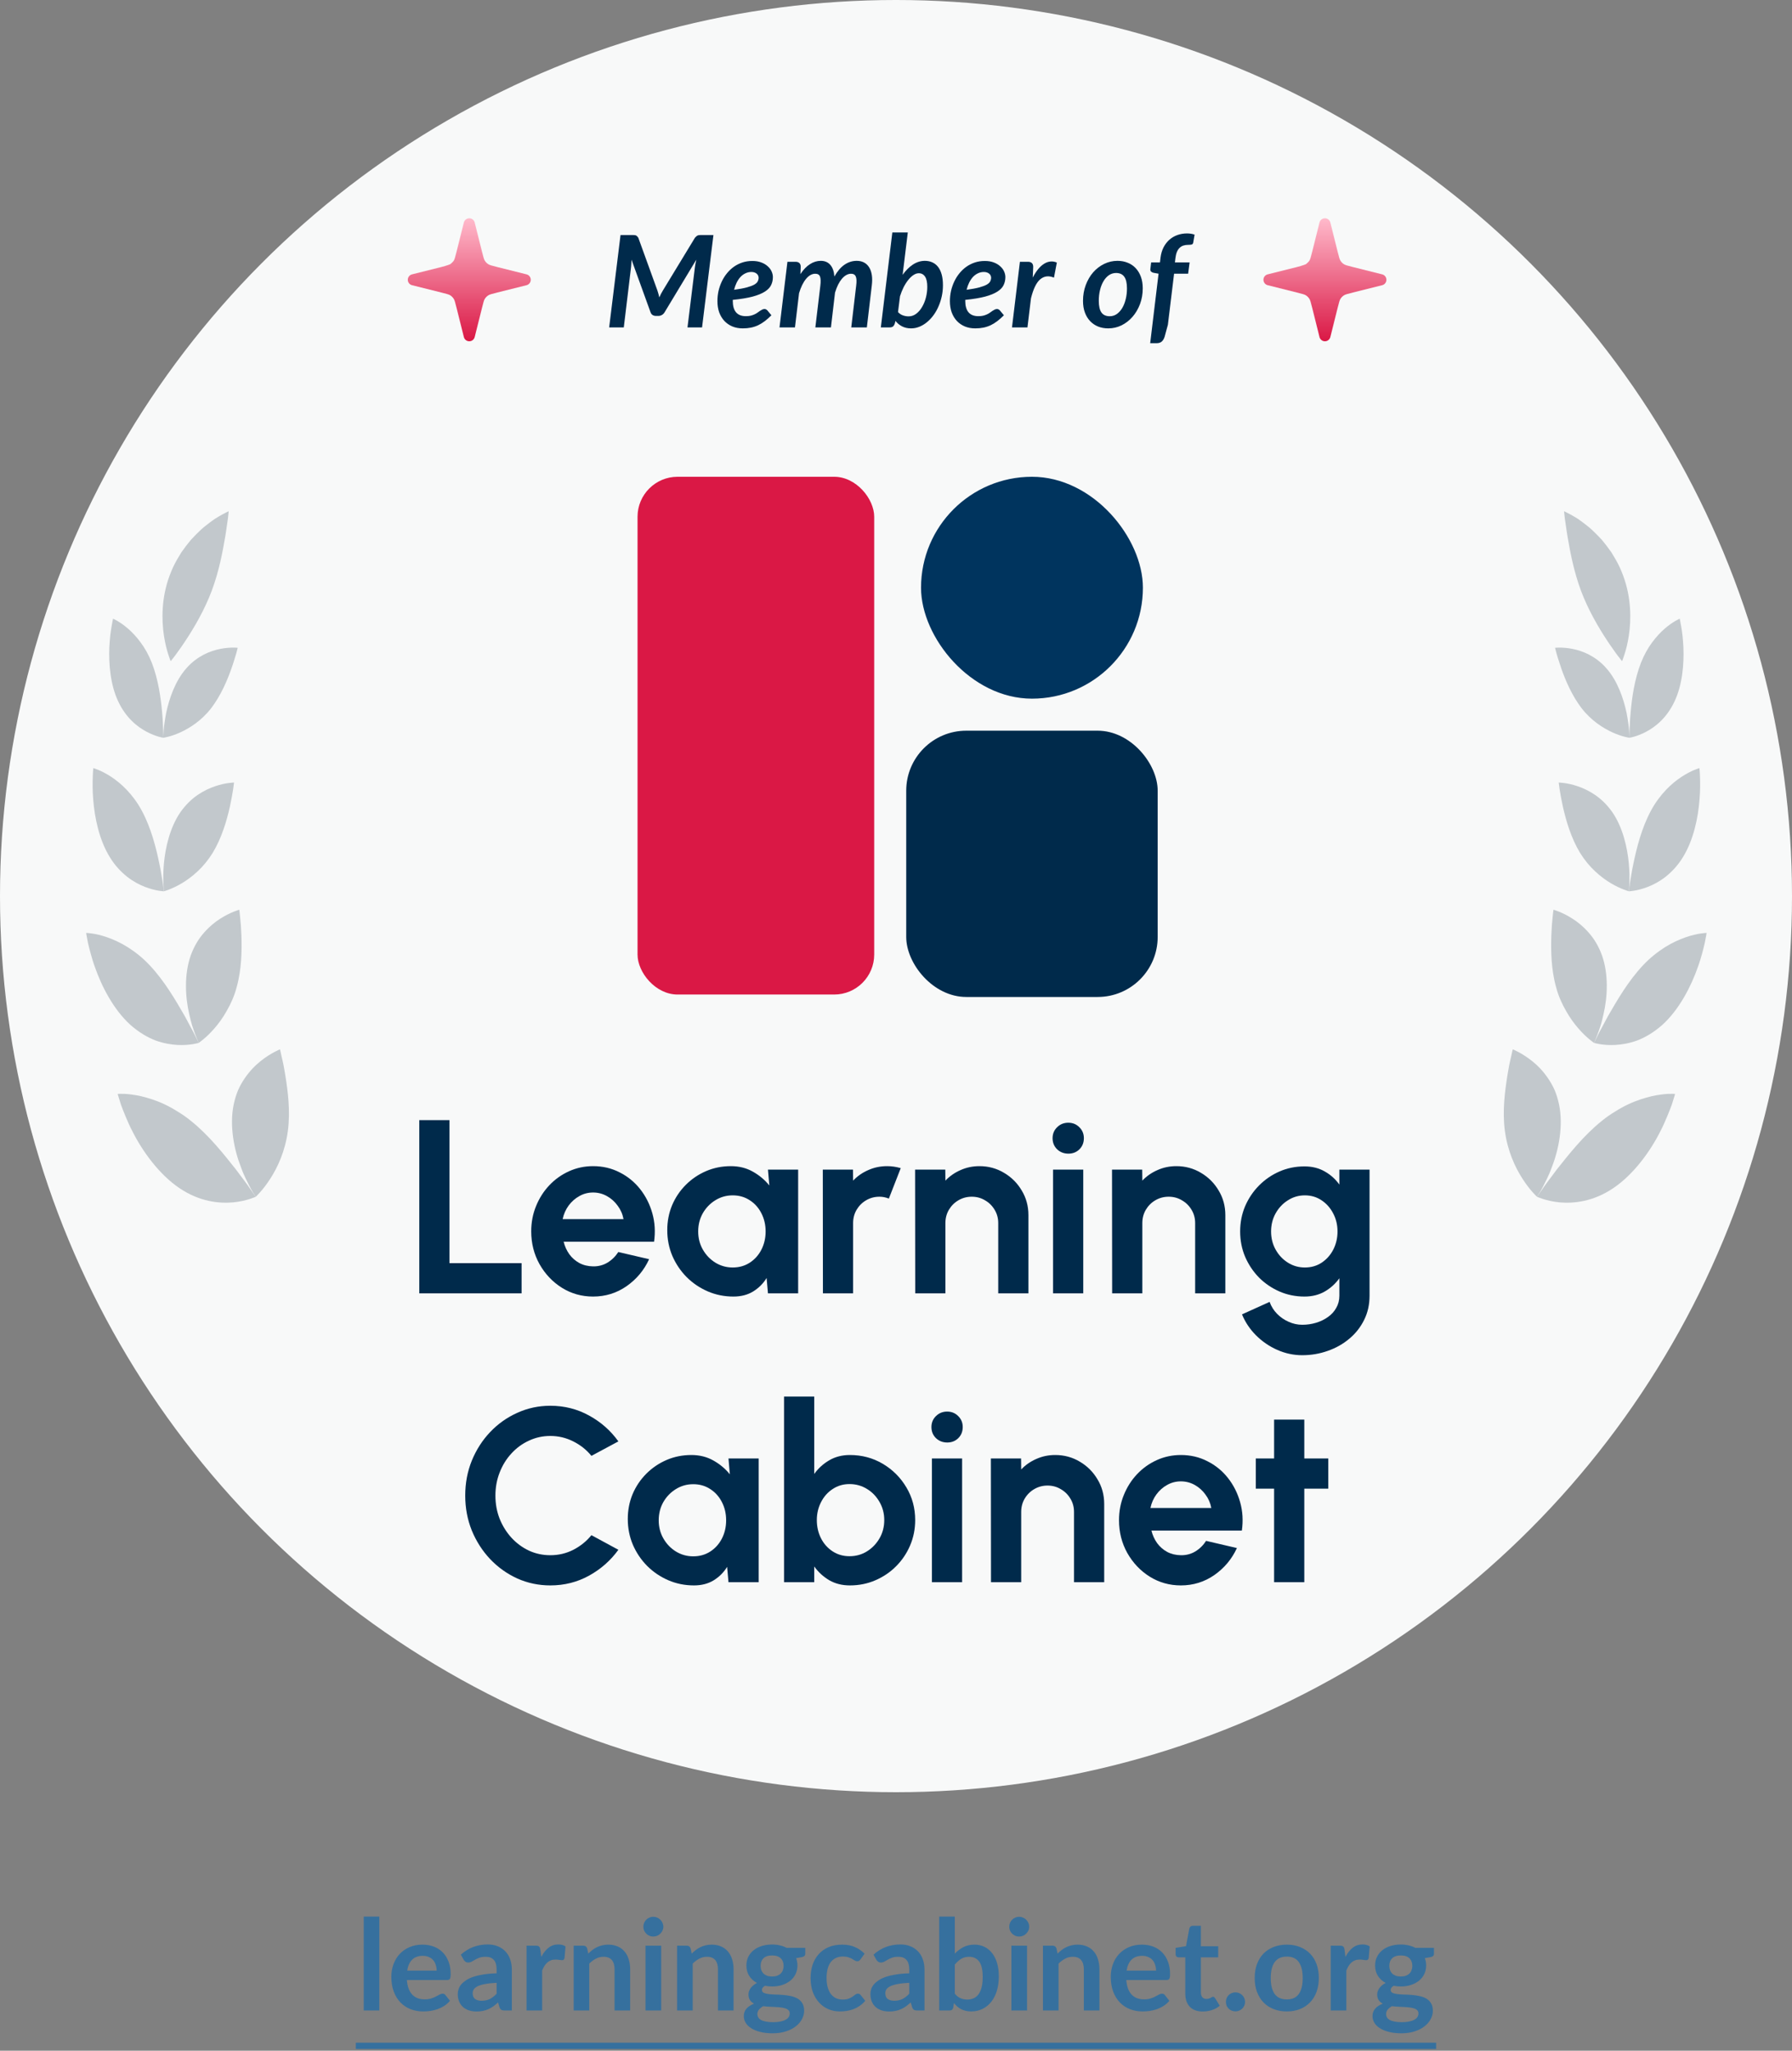 <svg width="312" height="357" viewBox="0 0 312 357" fill="none" xmlns="http://www.w3.org/2000/svg">
<rect x="0" y="0" width="312" height="357" fill="#808080" stroke="none"/>
<circle cx="156" cy="156" r="156" fill="#F8F9F9"/>
<path d="M66.044 333.654V350H63.327V333.654H66.044ZM76.022 343.059C76.022 342.707 75.971 342.377 75.868 342.069C75.773 341.754 75.626 341.479 75.428 341.244C75.23 341.009 74.977 340.826 74.669 340.694C74.368 340.555 74.016 340.485 73.613 340.485C72.829 340.485 72.209 340.709 71.754 341.156C71.307 341.603 71.021 342.238 70.896 343.059H76.022ZM70.841 344.698C70.885 345.277 70.988 345.78 71.149 346.205C71.311 346.623 71.523 346.971 71.787 347.25C72.051 347.521 72.363 347.727 72.722 347.866C73.089 347.998 73.492 348.064 73.932 348.064C74.372 348.064 74.75 348.013 75.065 347.91C75.388 347.807 75.666 347.694 75.901 347.569C76.143 347.444 76.352 347.331 76.528 347.228C76.712 347.125 76.888 347.074 77.056 347.074C77.284 347.074 77.452 347.158 77.562 347.327L78.343 348.317C78.043 348.669 77.705 348.966 77.331 349.208C76.957 349.443 76.565 349.633 76.154 349.78C75.751 349.919 75.337 350.018 74.911 350.077C74.493 350.136 74.086 350.165 73.69 350.165C72.906 350.165 72.176 350.037 71.501 349.78C70.826 349.516 70.24 349.131 69.741 348.625C69.243 348.112 68.85 347.481 68.564 346.733C68.278 345.978 68.135 345.105 68.135 344.115C68.135 343.345 68.26 342.623 68.509 341.948C68.758 341.266 69.114 340.676 69.576 340.177C70.046 339.671 70.614 339.271 71.281 338.978C71.956 338.685 72.715 338.538 73.558 338.538C74.269 338.538 74.926 338.652 75.527 338.879C76.129 339.106 76.645 339.44 77.078 339.88C77.511 340.313 77.848 340.848 78.09 341.486C78.34 342.117 78.464 342.839 78.464 343.653C78.464 344.064 78.42 344.342 78.332 344.489C78.244 344.628 78.076 344.698 77.826 344.698H70.841ZM86.465 345.182C85.68 345.219 85.02 345.288 84.485 345.391C83.95 345.486 83.521 345.611 83.198 345.765C82.876 345.919 82.644 346.099 82.505 346.304C82.366 346.509 82.296 346.733 82.296 346.975C82.296 347.452 82.436 347.793 82.714 347.998C83 348.203 83.371 348.306 83.825 348.306C84.382 348.306 84.863 348.207 85.266 348.009C85.677 347.804 86.076 347.496 86.465 347.085V345.182ZM80.239 340.287C81.537 339.099 83.099 338.505 84.925 338.505C85.585 338.505 86.175 338.615 86.696 338.835C87.217 339.048 87.657 339.348 88.016 339.737C88.376 340.118 88.647 340.577 88.83 341.112C89.021 341.647 89.116 342.234 89.116 342.872V350H87.884C87.627 350 87.43 349.963 87.29 349.89C87.151 349.809 87.041 349.652 86.96 349.417L86.718 348.603C86.432 348.86 86.153 349.087 85.882 349.285C85.611 349.476 85.329 349.637 85.035 349.769C84.742 349.901 84.427 350 84.089 350.066C83.759 350.139 83.392 350.176 82.989 350.176C82.513 350.176 82.073 350.114 81.669 349.989C81.266 349.857 80.918 349.663 80.624 349.406C80.331 349.149 80.103 348.83 79.942 348.449C79.781 348.068 79.7 347.624 79.7 347.118C79.7 346.832 79.748 346.55 79.843 346.271C79.939 345.985 80.093 345.714 80.305 345.457C80.525 345.2 80.808 344.958 81.152 344.731C81.497 344.504 81.918 344.306 82.417 344.137C82.923 343.968 83.51 343.833 84.177 343.73C84.844 343.62 85.607 343.554 86.465 343.532V342.872C86.465 342.117 86.304 341.559 85.981 341.2C85.659 340.833 85.193 340.65 84.584 340.65C84.144 340.65 83.778 340.701 83.484 340.804C83.198 340.907 82.945 341.024 82.725 341.156C82.505 341.281 82.303 341.394 82.12 341.497C81.944 341.6 81.746 341.651 81.526 341.651C81.335 341.651 81.174 341.603 81.042 341.508C80.91 341.405 80.804 341.288 80.723 341.156L80.239 340.287ZM94.238 340.672C94.59 339.997 95.008 339.469 95.492 339.088C95.976 338.699 96.548 338.505 97.208 338.505C97.729 338.505 98.147 338.619 98.462 338.846L98.286 340.881C98.249 341.013 98.194 341.108 98.121 341.167C98.055 341.218 97.963 341.244 97.846 341.244C97.736 341.244 97.571 341.226 97.351 341.189C97.138 341.152 96.929 341.134 96.724 341.134C96.423 341.134 96.156 341.178 95.921 341.266C95.686 341.354 95.474 341.482 95.283 341.651C95.1 341.812 94.935 342.01 94.788 342.245C94.649 342.48 94.517 342.747 94.392 343.048V350H91.675V338.714H93.27C93.549 338.714 93.743 338.765 93.853 338.868C93.963 338.963 94.036 339.139 94.073 339.396L94.238 340.672ZM102.423 340.1C102.65 339.873 102.889 339.664 103.138 339.473C103.395 339.275 103.662 339.11 103.941 338.978C104.227 338.839 104.531 338.732 104.854 338.659C105.177 338.578 105.529 338.538 105.91 338.538C106.526 338.538 107.072 338.644 107.549 338.857C108.026 339.062 108.422 339.356 108.737 339.737C109.06 340.111 109.302 340.562 109.463 341.09C109.632 341.611 109.716 342.186 109.716 342.817V350H106.999V342.817C106.999 342.128 106.841 341.596 106.526 341.222C106.211 340.841 105.73 340.65 105.085 340.65C104.616 340.65 104.176 340.756 103.765 340.969C103.354 341.182 102.966 341.471 102.599 341.838V350H99.882V338.714H101.543C101.895 338.714 102.126 338.879 102.236 339.209L102.423 340.1ZM115.116 338.714V350H112.388V338.714H115.116ZM115.49 335.425C115.49 335.66 115.442 335.88 115.347 336.085C115.252 336.29 115.123 336.47 114.962 336.624C114.808 336.778 114.625 336.903 114.412 336.998C114.199 337.086 113.972 337.13 113.73 337.13C113.495 337.13 113.272 337.086 113.059 336.998C112.854 336.903 112.674 336.778 112.52 336.624C112.366 336.47 112.241 336.29 112.146 336.085C112.058 335.88 112.014 335.66 112.014 335.425C112.014 335.183 112.058 334.956 112.146 334.743C112.241 334.53 112.366 334.347 112.52 334.193C112.674 334.039 112.854 333.918 113.059 333.83C113.272 333.735 113.495 333.687 113.73 333.687C113.972 333.687 114.199 333.735 114.412 333.83C114.625 333.918 114.808 334.039 114.962 334.193C115.123 334.347 115.252 334.53 115.347 334.743C115.442 334.956 115.49 335.183 115.49 335.425ZM120.427 340.1C120.654 339.873 120.893 339.664 121.142 339.473C121.399 339.275 121.666 339.11 121.945 338.978C122.231 338.839 122.535 338.732 122.858 338.659C123.181 338.578 123.533 338.538 123.914 338.538C124.53 338.538 125.076 338.644 125.553 338.857C126.03 339.062 126.426 339.356 126.741 339.737C127.064 340.111 127.306 340.562 127.467 341.09C127.636 341.611 127.72 342.186 127.72 342.817V350H125.003V342.817C125.003 342.128 124.845 341.596 124.53 341.222C124.215 340.841 123.734 340.65 123.089 340.65C122.62 340.65 122.18 340.756 121.769 340.969C121.358 341.182 120.97 341.471 120.603 341.838V350H117.886V338.714H119.547C119.899 338.714 120.13 338.879 120.24 339.209L120.427 340.1ZM134.429 344.082C134.766 344.082 135.06 344.038 135.309 343.95C135.558 343.855 135.764 343.726 135.925 343.565C136.094 343.404 136.218 343.209 136.299 342.982C136.387 342.755 136.431 342.505 136.431 342.234C136.431 341.677 136.262 341.237 135.925 340.914C135.595 340.584 135.096 340.419 134.429 340.419C133.762 340.419 133.259 340.584 132.922 340.914C132.592 341.237 132.427 341.677 132.427 342.234C132.427 342.498 132.467 342.744 132.548 342.971C132.636 343.198 132.761 343.396 132.922 343.565C133.091 343.726 133.3 343.855 133.549 343.95C133.806 344.038 134.099 344.082 134.429 344.082ZM137.498 350.506C137.498 350.286 137.432 350.106 137.3 349.967C137.168 349.828 136.988 349.721 136.761 349.648C136.534 349.567 136.266 349.509 135.958 349.472C135.657 349.435 135.335 349.41 134.99 349.395C134.653 349.373 134.301 349.355 133.934 349.34C133.575 349.325 133.223 349.296 132.878 349.252C132.577 349.421 132.332 349.619 132.141 349.846C131.958 350.073 131.866 350.337 131.866 350.638C131.866 350.836 131.914 351.019 132.009 351.188C132.112 351.364 132.269 351.514 132.482 351.639C132.702 351.764 132.984 351.859 133.329 351.925C133.674 351.998 134.095 352.035 134.594 352.035C135.1 352.035 135.536 351.995 135.903 351.914C136.27 351.841 136.57 351.734 136.805 351.595C137.047 351.463 137.223 351.302 137.333 351.111C137.443 350.928 137.498 350.726 137.498 350.506ZM140.204 339.099V340.111C140.204 340.434 140.01 340.632 139.621 340.705L138.609 340.892C138.763 341.281 138.84 341.706 138.84 342.168C138.84 342.725 138.726 343.231 138.499 343.686C138.279 344.133 137.971 344.515 137.575 344.83C137.179 345.145 136.71 345.391 136.167 345.567C135.632 345.736 135.052 345.82 134.429 345.82C134.209 345.82 133.996 345.809 133.791 345.787C133.586 345.765 133.384 345.736 133.186 345.699C132.834 345.912 132.658 346.15 132.658 346.414C132.658 346.641 132.761 346.81 132.966 346.92C133.179 347.023 133.457 347.096 133.802 347.14C134.147 347.184 134.539 347.213 134.979 347.228C135.419 347.235 135.87 347.257 136.332 347.294C136.794 347.331 137.245 347.397 137.685 347.492C138.125 347.58 138.517 347.723 138.862 347.921C139.207 348.119 139.482 348.39 139.687 348.735C139.9 349.072 140.006 349.509 140.006 350.044C140.006 350.543 139.881 351.027 139.632 351.496C139.39 351.965 139.034 352.383 138.565 352.75C138.103 353.117 137.531 353.41 136.849 353.63C136.174 353.857 135.404 353.971 134.539 353.971C133.688 353.971 132.948 353.887 132.317 353.718C131.686 353.557 131.162 353.337 130.744 353.058C130.326 352.787 130.014 352.471 129.809 352.112C129.604 351.753 129.501 351.379 129.501 350.99C129.501 350.462 129.659 350.022 129.974 349.67C130.297 349.311 130.737 349.025 131.294 348.812C130.993 348.658 130.755 348.453 130.579 348.196C130.403 347.939 130.315 347.602 130.315 347.184C130.315 347.015 130.344 346.843 130.403 346.667C130.469 346.484 130.561 346.304 130.678 346.128C130.803 345.952 130.957 345.787 131.14 345.633C131.323 345.472 131.54 345.329 131.789 345.204C131.217 344.896 130.766 344.485 130.436 343.972C130.113 343.459 129.952 342.857 129.952 342.168C129.952 341.611 130.062 341.108 130.282 340.661C130.509 340.206 130.821 339.821 131.217 339.506C131.62 339.183 132.093 338.938 132.636 338.769C133.186 338.6 133.784 338.516 134.429 338.516C134.913 338.516 135.368 338.567 135.793 338.67C136.218 338.765 136.607 338.908 136.959 339.099H140.204ZM149.819 341.101C149.738 341.204 149.657 341.284 149.577 341.343C149.503 341.402 149.393 341.431 149.247 341.431C149.107 341.431 148.972 341.391 148.84 341.31C148.708 341.222 148.55 341.127 148.367 341.024C148.183 340.914 147.963 340.819 147.707 340.738C147.457 340.65 147.146 340.606 146.772 340.606C146.295 340.606 145.877 340.694 145.518 340.87C145.158 341.039 144.858 341.284 144.616 341.607C144.381 341.93 144.205 342.322 144.088 342.784C143.97 343.239 143.912 343.756 143.912 344.335C143.912 344.936 143.974 345.472 144.099 345.941C144.231 346.41 144.418 346.806 144.66 347.129C144.902 347.444 145.195 347.686 145.54 347.855C145.884 348.016 146.273 348.097 146.706 348.097C147.138 348.097 147.487 348.046 147.751 347.943C148.022 347.833 148.249 347.716 148.433 347.591C148.616 347.459 148.774 347.342 148.906 347.239C149.045 347.129 149.199 347.074 149.368 347.074C149.588 347.074 149.753 347.158 149.863 347.327L150.644 348.317C150.343 348.669 150.017 348.966 149.665 349.208C149.313 349.443 148.946 349.633 148.565 349.78C148.191 349.919 147.802 350.018 147.399 350.077C147.003 350.136 146.607 350.165 146.211 350.165C145.514 350.165 144.858 350.037 144.242 349.78C143.626 349.516 143.087 349.135 142.625 348.636C142.163 348.137 141.796 347.529 141.525 346.81C141.261 346.084 141.129 345.259 141.129 344.335C141.129 343.506 141.246 342.74 141.481 342.036C141.723 341.325 142.075 340.712 142.537 340.199C142.999 339.678 143.571 339.271 144.253 338.978C144.935 338.685 145.719 338.538 146.607 338.538C147.45 338.538 148.187 338.674 148.818 338.945C149.456 339.216 150.028 339.605 150.534 340.111L149.819 341.101ZM158.309 345.182C157.524 345.219 156.864 345.288 156.329 345.391C155.794 345.486 155.365 345.611 155.042 345.765C154.719 345.919 154.488 346.099 154.349 346.304C154.21 346.509 154.14 346.733 154.14 346.975C154.14 347.452 154.279 347.793 154.558 347.998C154.844 348.203 155.214 348.306 155.669 348.306C156.226 348.306 156.707 348.207 157.11 348.009C157.521 347.804 157.92 347.496 158.309 347.085V345.182ZM152.083 340.287C153.381 339.099 154.943 338.505 156.769 338.505C157.429 338.505 158.019 338.615 158.54 338.835C159.061 339.048 159.501 339.348 159.86 339.737C160.219 340.118 160.491 340.577 160.674 341.112C160.865 341.647 160.96 342.234 160.96 342.872V350H159.728C159.471 350 159.273 349.963 159.134 349.89C158.995 349.809 158.885 349.652 158.804 349.417L158.562 348.603C158.276 348.86 157.997 349.087 157.726 349.285C157.455 349.476 157.172 349.637 156.879 349.769C156.586 349.901 156.27 350 155.933 350.066C155.603 350.139 155.236 350.176 154.833 350.176C154.356 350.176 153.916 350.114 153.513 349.989C153.11 349.857 152.761 349.663 152.468 349.406C152.175 349.149 151.947 348.83 151.786 348.449C151.625 348.068 151.544 347.624 151.544 347.118C151.544 346.832 151.592 346.55 151.687 346.271C151.782 345.985 151.936 345.714 152.149 345.457C152.369 345.2 152.651 344.958 152.996 344.731C153.341 344.504 153.762 344.306 154.261 344.137C154.767 343.968 155.354 343.833 156.021 343.73C156.688 343.62 157.451 343.554 158.309 343.532V342.872C158.309 342.117 158.148 341.559 157.825 341.2C157.502 340.833 157.037 340.65 156.428 340.65C155.988 340.65 155.621 340.701 155.328 340.804C155.042 340.907 154.789 341.024 154.569 341.156C154.349 341.281 154.147 341.394 153.964 341.497C153.788 341.6 153.59 341.651 153.37 341.651C153.179 341.651 153.018 341.603 152.886 341.508C152.754 341.405 152.648 341.288 152.567 341.156L152.083 340.287ZM166.236 347.074C166.544 347.448 166.877 347.712 167.237 347.866C167.603 348.02 167.988 348.097 168.392 348.097C168.81 348.097 169.184 348.024 169.514 347.877C169.851 347.723 170.137 347.488 170.372 347.173C170.606 346.85 170.786 346.443 170.911 345.952C171.035 345.453 171.098 344.859 171.098 344.17C171.098 342.931 170.892 342.036 170.482 341.486C170.071 340.929 169.481 340.65 168.711 340.65C168.19 340.65 167.735 340.771 167.347 341.013C166.958 341.248 166.588 341.581 166.236 342.014V347.074ZM166.236 340.1C166.69 339.623 167.193 339.246 167.743 338.967C168.3 338.681 168.934 338.538 169.646 338.538C170.298 338.538 170.885 338.666 171.406 338.923C171.934 339.18 172.381 339.55 172.748 340.034C173.122 340.511 173.408 341.09 173.606 341.772C173.804 342.454 173.903 343.22 173.903 344.071C173.903 344.988 173.789 345.82 173.562 346.568C173.334 347.316 173.008 347.958 172.583 348.493C172.165 349.021 171.659 349.432 171.065 349.725C170.471 350.018 169.811 350.165 169.085 350.165C168.733 350.165 168.414 350.128 168.128 350.055C167.842 349.989 167.578 349.894 167.336 349.769C167.094 349.644 166.87 349.494 166.665 349.318C166.467 349.135 166.276 348.933 166.093 348.713L165.972 349.472C165.928 349.663 165.851 349.798 165.741 349.879C165.638 349.96 165.495 350 165.312 350H163.519V333.654H166.236V340.1ZM178.817 338.714V350H176.089V338.714H178.817ZM179.191 335.425C179.191 335.66 179.144 335.88 179.048 336.085C178.953 336.29 178.825 336.47 178.663 336.624C178.509 336.778 178.326 336.903 178.113 336.998C177.901 337.086 177.673 337.13 177.431 337.13C177.197 337.13 176.973 337.086 176.76 336.998C176.555 336.903 176.375 336.778 176.221 336.624C176.067 336.47 175.943 336.29 175.847 336.085C175.759 335.88 175.715 335.66 175.715 335.425C175.715 335.183 175.759 334.956 175.847 334.743C175.943 334.53 176.067 334.347 176.221 334.193C176.375 334.039 176.555 333.918 176.76 333.83C176.973 333.735 177.197 333.687 177.431 333.687C177.673 333.687 177.901 333.735 178.113 333.83C178.326 333.918 178.509 334.039 178.663 334.193C178.825 334.347 178.953 334.53 179.048 334.743C179.144 334.956 179.191 335.183 179.191 335.425ZM184.128 340.1C184.355 339.873 184.594 339.664 184.843 339.473C185.1 339.275 185.367 339.11 185.646 338.978C185.932 338.839 186.236 338.732 186.559 338.659C186.882 338.578 187.234 338.538 187.615 338.538C188.231 338.538 188.777 338.644 189.254 338.857C189.731 339.062 190.127 339.356 190.442 339.737C190.765 340.111 191.007 340.562 191.168 341.09C191.337 341.611 191.421 342.186 191.421 342.817V350H188.704V342.817C188.704 342.128 188.546 341.596 188.231 341.222C187.916 340.841 187.435 340.65 186.79 340.65C186.321 340.65 185.881 340.756 185.47 340.969C185.059 341.182 184.671 341.471 184.304 341.838V350H181.587V338.714H183.248C183.6 338.714 183.831 338.879 183.941 339.209L184.128 340.1ZM201.276 343.059C201.276 342.707 201.225 342.377 201.122 342.069C201.027 341.754 200.88 341.479 200.682 341.244C200.484 341.009 200.231 340.826 199.923 340.694C199.622 340.555 199.27 340.485 198.867 340.485C198.082 340.485 197.463 340.709 197.008 341.156C196.561 341.603 196.275 342.238 196.15 343.059H201.276ZM196.095 344.698C196.139 345.277 196.242 345.78 196.403 346.205C196.564 346.623 196.777 346.971 197.041 347.25C197.305 347.521 197.617 347.727 197.976 347.866C198.343 347.998 198.746 348.064 199.186 348.064C199.626 348.064 200.004 348.013 200.319 347.91C200.642 347.807 200.92 347.694 201.155 347.569C201.397 347.444 201.606 347.331 201.782 347.228C201.965 347.125 202.141 347.074 202.31 347.074C202.537 347.074 202.706 347.158 202.816 347.327L203.597 348.317C203.296 348.669 202.959 348.966 202.585 349.208C202.211 349.443 201.819 349.633 201.408 349.78C201.005 349.919 200.59 350.018 200.165 350.077C199.747 350.136 199.34 350.165 198.944 350.165C198.159 350.165 197.43 350.037 196.755 349.78C196.08 349.516 195.494 349.131 194.995 348.625C194.496 348.112 194.104 347.481 193.818 346.733C193.532 345.978 193.389 345.105 193.389 344.115C193.389 343.345 193.514 342.623 193.763 341.948C194.012 341.266 194.368 340.676 194.83 340.177C195.299 339.671 195.868 339.271 196.535 338.978C197.21 338.685 197.969 338.538 198.812 338.538C199.523 338.538 200.18 338.652 200.781 338.879C201.382 339.106 201.899 339.44 202.332 339.88C202.765 340.313 203.102 340.848 203.344 341.486C203.593 342.117 203.718 342.839 203.718 343.653C203.718 344.064 203.674 344.342 203.586 344.489C203.498 344.628 203.329 344.698 203.08 344.698H196.095ZM209.412 350.176C208.429 350.176 207.674 349.901 207.146 349.351C206.625 348.794 206.365 348.027 206.365 347.052V340.749H205.21C205.063 340.749 204.938 340.701 204.836 340.606C204.733 340.511 204.682 340.368 204.682 340.177V339.099L206.497 338.802L207.069 335.722C207.105 335.575 207.175 335.462 207.278 335.381C207.38 335.3 207.512 335.26 207.674 335.26H209.082V338.813H212.096V340.749H209.082V346.865C209.082 347.217 209.166 347.492 209.335 347.69C209.511 347.888 209.749 347.987 210.05 347.987C210.218 347.987 210.358 347.969 210.468 347.932C210.585 347.888 210.684 347.844 210.765 347.8C210.853 347.756 210.93 347.716 210.996 347.679C211.062 347.635 211.128 347.613 211.194 347.613C211.274 347.613 211.34 347.635 211.392 347.679C211.443 347.716 211.498 347.774 211.557 347.855L212.371 349.175C211.975 349.505 211.52 349.754 211.007 349.923C210.493 350.092 209.962 350.176 209.412 350.176ZM213.439 348.504C213.439 348.277 213.479 348.06 213.56 347.855C213.648 347.65 213.765 347.474 213.912 347.327C214.059 347.18 214.235 347.063 214.44 346.975C214.645 346.887 214.865 346.843 215.1 346.843C215.335 346.843 215.551 346.887 215.749 346.975C215.954 347.063 216.13 347.18 216.277 347.327C216.431 347.474 216.552 347.65 216.64 347.855C216.728 348.06 216.772 348.277 216.772 348.504C216.772 348.739 216.728 348.959 216.64 349.164C216.552 349.362 216.431 349.534 216.277 349.681C216.13 349.828 215.954 349.941 215.749 350.022C215.551 350.11 215.335 350.154 215.1 350.154C214.865 350.154 214.645 350.11 214.44 350.022C214.235 349.941 214.059 349.828 213.912 349.681C213.765 349.534 213.648 349.362 213.56 349.164C213.479 348.959 213.439 348.739 213.439 348.504ZM224.05 338.538C224.886 338.538 225.645 338.674 226.327 338.945C227.016 339.216 227.603 339.601 228.087 340.1C228.578 340.599 228.956 341.207 229.22 341.926C229.484 342.645 229.616 343.448 229.616 344.335C229.616 345.23 229.484 346.036 229.22 346.755C228.956 347.474 228.578 348.086 228.087 348.592C227.603 349.098 227.016 349.487 226.327 349.758C225.645 350.029 224.886 350.165 224.05 350.165C223.207 350.165 222.44 350.029 221.751 349.758C221.062 349.487 220.471 349.098 219.98 348.592C219.496 348.086 219.118 347.474 218.847 346.755C218.583 346.036 218.451 345.23 218.451 344.335C218.451 343.448 218.583 342.645 218.847 341.926C219.118 341.207 219.496 340.599 219.98 340.1C220.471 339.601 221.062 339.216 221.751 338.945C222.44 338.674 223.207 338.538 224.05 338.538ZM224.05 348.075C224.989 348.075 225.682 347.76 226.129 347.129C226.584 346.498 226.811 345.574 226.811 344.357C226.811 343.14 226.584 342.212 226.129 341.574C225.682 340.936 224.989 340.617 224.05 340.617C223.097 340.617 222.389 340.94 221.927 341.585C221.472 342.223 221.245 343.147 221.245 344.357C221.245 345.567 221.472 346.491 221.927 347.129C222.389 347.76 223.097 348.075 224.05 348.075ZM234.252 340.672C234.604 339.997 235.022 339.469 235.506 339.088C235.99 338.699 236.562 338.505 237.222 338.505C237.742 338.505 238.16 338.619 238.476 338.846L238.3 340.881C238.263 341.013 238.208 341.108 238.135 341.167C238.069 341.218 237.977 341.244 237.86 341.244C237.75 341.244 237.585 341.226 237.365 341.189C237.152 341.152 236.943 341.134 236.738 341.134C236.437 341.134 236.169 341.178 235.935 341.266C235.7 341.354 235.487 341.482 235.297 341.651C235.113 341.812 234.948 342.01 234.802 342.245C234.662 342.48 234.53 342.747 234.406 343.048V350H231.689V338.714H233.284C233.562 338.714 233.757 338.765 233.867 338.868C233.977 338.963 234.05 339.139 234.087 339.396L234.252 340.672ZM243.892 344.082C244.229 344.082 244.522 344.038 244.772 343.95C245.021 343.855 245.226 343.726 245.388 343.565C245.556 343.404 245.681 343.209 245.762 342.982C245.85 342.755 245.894 342.505 245.894 342.234C245.894 341.677 245.725 341.237 245.388 340.914C245.058 340.584 244.559 340.419 243.892 340.419C243.224 340.419 242.722 340.584 242.385 340.914C242.055 341.237 241.89 341.677 241.89 342.234C241.89 342.498 241.93 342.744 242.011 342.971C242.099 343.198 242.223 343.396 242.385 343.565C242.553 343.726 242.762 343.855 243.012 343.95C243.268 344.038 243.562 344.082 243.892 344.082ZM246.961 350.506C246.961 350.286 246.895 350.106 246.763 349.967C246.631 349.828 246.451 349.721 246.224 349.648C245.996 349.567 245.729 349.509 245.421 349.472C245.12 349.435 244.797 349.41 244.453 349.395C244.115 349.373 243.763 349.355 243.397 349.34C243.037 349.325 242.685 349.296 242.341 349.252C242.04 349.421 241.794 349.619 241.604 349.846C241.42 350.073 241.329 350.337 241.329 350.638C241.329 350.836 241.376 351.019 241.472 351.188C241.574 351.364 241.732 351.514 241.945 351.639C242.165 351.764 242.447 351.859 242.792 351.925C243.136 351.998 243.558 352.035 244.057 352.035C244.563 352.035 244.999 351.995 245.366 351.914C245.732 351.841 246.033 351.734 246.268 351.595C246.51 351.463 246.686 351.302 246.796 351.111C246.906 350.928 246.961 350.726 246.961 350.506ZM249.667 339.099V340.111C249.667 340.434 249.472 340.632 249.084 340.705L248.072 340.892C248.226 341.281 248.303 341.706 248.303 342.168C248.303 342.725 248.189 343.231 247.962 343.686C247.742 344.133 247.434 344.515 247.038 344.83C246.642 345.145 246.172 345.391 245.63 345.567C245.094 345.736 244.515 345.82 243.892 345.82C243.672 345.82 243.459 345.809 243.254 345.787C243.048 345.765 242.847 345.736 242.649 345.699C242.297 345.912 242.121 346.15 242.121 346.414C242.121 346.641 242.223 346.81 242.429 346.92C242.641 347.023 242.92 347.096 243.265 347.14C243.609 347.184 244.002 347.213 244.442 347.228C244.882 347.235 245.333 347.257 245.795 347.294C246.257 347.331 246.708 347.397 247.148 347.492C247.588 347.58 247.98 347.723 248.325 347.921C248.669 348.119 248.944 348.39 249.15 348.735C249.362 349.072 249.469 349.509 249.469 350.044C249.469 350.543 249.344 351.027 249.095 351.496C248.853 351.965 248.497 352.383 248.028 352.75C247.566 353.117 246.994 353.41 246.312 353.63C245.637 353.857 244.867 353.971 244.002 353.971C243.151 353.971 242.41 353.887 241.78 353.718C241.149 353.557 240.625 353.337 240.207 353.058C239.789 352.787 239.477 352.471 239.272 352.112C239.066 351.753 238.964 351.379 238.964 350.99C238.964 350.462 239.121 350.022 239.437 349.67C239.759 349.311 240.199 349.025 240.757 348.812C240.456 348.658 240.218 348.453 240.042 348.196C239.866 347.939 239.778 347.602 239.778 347.184C239.778 347.015 239.807 346.843 239.866 346.667C239.932 346.484 240.023 346.304 240.141 346.128C240.265 345.952 240.419 345.787 240.603 345.633C240.786 345.472 241.002 345.329 241.252 345.204C240.68 344.896 240.229 344.485 239.899 343.972C239.576 343.459 239.415 342.857 239.415 342.168C239.415 341.611 239.525 341.108 239.745 340.661C239.972 340.206 240.284 339.821 240.68 339.506C241.083 339.183 241.556 338.938 242.099 338.769C242.649 338.6 243.246 338.516 243.892 338.516C244.376 338.516 244.83 338.567 245.256 338.67C245.681 338.765 246.07 338.908 246.422 339.099H249.667Z" fill="#36709E"/>
<path d="M61.952 355.61H250.041V356.699H61.952V355.61Z" fill="#36709E"/>
<rect x="111" y="83" width="41.205" height="90.135" rx="6.967" fill="#DA1845"/>
<rect x="157.78" y="127.205" width="43.78" height="46.355" rx="10.451" fill="#002A4B"/>
<rect x="160.358" y="83" width="38.629" height="38.629" rx="19.315" fill="#00345E"/>
<path d="M231.265 259.157H227.087V275.44H221.831V259.157H218.643V253.901H221.831V247.138H227.087V253.901H231.265V259.157Z" fill="#002A4B"/>
<path d="M205.597 276C203.616 276 201.806 275.49 200.169 274.471C198.547 273.451 197.247 272.08 196.271 270.357C195.309 268.634 194.828 266.731 194.828 264.649C194.828 263.084 195.108 261.619 195.668 260.255C196.228 258.876 196.996 257.67 197.972 256.636C198.963 255.588 200.112 254.77 201.419 254.181C202.725 253.592 204.118 253.298 205.597 253.298C207.277 253.298 208.814 253.657 210.207 254.375C211.614 255.078 212.806 256.048 213.782 257.283C214.758 258.517 215.469 259.925 215.914 261.504C216.36 263.084 216.46 264.735 216.216 266.458H200.471C200.672 267.262 201.002 267.988 201.462 268.634C201.921 269.265 202.503 269.775 203.206 270.163C203.91 270.536 204.707 270.73 205.597 270.745C206.516 270.759 207.349 270.543 208.096 270.098C208.857 269.639 209.489 269.021 209.991 268.246L215.354 269.495C214.478 271.405 213.172 272.97 211.434 274.191C209.697 275.397 207.751 276 205.597 276ZM200.299 262.517H210.896C210.738 261.655 210.4 260.88 209.883 260.19C209.381 259.487 208.756 258.927 208.01 258.51C207.263 258.094 206.459 257.886 205.597 257.886C204.736 257.886 203.939 258.094 203.206 258.51C202.474 258.912 201.849 259.465 201.332 260.169C200.83 260.858 200.485 261.641 200.299 262.517Z" fill="#002A4B"/>
<path d="M192.249 261.827V275.44H186.994V263.206C186.994 262.359 186.786 261.59 186.369 260.901C185.953 260.198 185.393 259.645 184.689 259.243C184 258.826 183.232 258.618 182.384 258.618C181.537 258.618 180.762 258.826 180.058 259.243C179.369 259.645 178.816 260.198 178.4 260.901C177.998 261.59 177.797 262.359 177.797 263.206V275.44H172.541L172.52 253.901H177.775L177.797 255.818C178.529 255.043 179.405 254.432 180.424 253.987C181.444 253.528 182.542 253.298 183.72 253.298C185.285 253.298 186.714 253.686 188.006 254.461C189.298 255.222 190.325 256.249 191.086 257.541C191.862 258.819 192.249 260.248 192.249 261.827Z" fill="#002A4B"/>
<path d="M162.255 253.901H167.511V275.44H162.255V253.901ZM164.926 251.122C164.151 251.122 163.497 250.871 162.966 250.368C162.435 249.852 162.169 249.205 162.169 248.43C162.169 247.669 162.435 247.03 162.966 246.513C163.497 245.996 164.143 245.738 164.904 245.738C165.665 245.738 166.304 245.996 166.821 246.513C167.353 247.03 167.618 247.669 167.618 248.43C167.618 249.205 167.36 249.852 166.843 250.368C166.326 250.871 165.687 251.122 164.926 251.122Z" fill="#002A4B"/>
<path d="M147.967 253.298C150.064 253.298 151.973 253.808 153.697 254.827C155.42 255.847 156.791 257.218 157.81 258.941C158.83 260.65 159.34 262.545 159.34 264.627C159.34 266.193 159.045 267.664 158.457 269.043C157.868 270.421 157.049 271.635 156.001 272.683C154.967 273.717 153.761 274.528 152.383 275.117C151.018 275.706 149.547 276 147.967 276C146.617 276 145.418 275.698 144.37 275.095C143.336 274.478 142.467 273.681 141.764 272.705V275.44H136.508V243.131H141.764V256.593C142.467 255.617 143.336 254.827 144.37 254.224C145.418 253.607 146.617 253.298 147.967 253.298ZM147.902 270.917C149.023 270.917 150.035 270.637 150.939 270.077C151.859 269.502 152.591 268.741 153.136 267.794C153.682 266.846 153.955 265.79 153.955 264.627C153.955 263.479 153.682 262.43 153.136 261.483C152.591 260.521 151.859 259.76 150.939 259.2C150.02 258.639 149.008 258.359 147.902 258.359C146.811 258.359 145.835 258.647 144.973 259.221C144.112 259.781 143.437 260.542 142.949 261.504C142.46 262.452 142.216 263.493 142.216 264.627C142.216 265.79 142.46 266.853 142.949 267.815C143.437 268.763 144.112 269.517 144.973 270.077C145.835 270.637 146.811 270.917 147.902 270.917Z" fill="#002A4B"/>
<path d="M126.835 253.901H132.091V275.44H126.835L126.598 272.769C126.009 273.731 125.227 274.514 124.25 275.117C123.288 275.706 122.147 276 120.826 276C119.232 276 117.738 275.698 116.346 275.095C114.953 274.492 113.725 273.659 112.662 272.597C111.614 271.534 110.788 270.307 110.185 268.914C109.597 267.521 109.302 266.027 109.302 264.434C109.302 262.897 109.582 261.454 110.142 260.104C110.717 258.754 111.514 257.57 112.533 256.55C113.553 255.531 114.73 254.734 116.066 254.159C117.401 253.585 118.837 253.298 120.373 253.298C121.795 253.298 123.066 253.614 124.186 254.246C125.32 254.877 126.282 255.682 127.072 256.658L126.835 253.901ZM120.696 270.938C121.816 270.938 122.807 270.658 123.669 270.098C124.53 269.538 125.205 268.784 125.693 267.837C126.182 266.875 126.426 265.819 126.426 264.67C126.426 263.507 126.182 262.452 125.693 261.504C125.205 260.542 124.523 259.781 123.647 259.221C122.786 258.661 121.802 258.381 120.696 258.381C119.591 258.381 118.578 258.668 117.659 259.243C116.755 259.803 116.03 260.557 115.484 261.504C114.953 262.452 114.687 263.507 114.687 264.67C114.687 265.834 114.96 266.889 115.506 267.837C116.051 268.784 116.776 269.538 117.681 270.098C118.6 270.658 119.605 270.938 120.696 270.938Z" fill="#002A4B"/>
<path d="M95.819 276C93.78 276 91.863 275.598 90.068 274.794C88.273 273.975 86.694 272.848 85.329 271.412C83.98 269.976 82.917 268.318 82.142 266.436C81.38 264.541 81 262.516 81 260.362C81 258.194 81.38 256.17 82.142 254.288C82.917 252.393 83.98 250.735 85.329 249.313C86.694 247.877 88.273 246.757 90.068 245.953C91.863 245.134 93.78 244.725 95.819 244.725C98.26 244.725 100.507 245.292 102.561 246.427C104.614 247.547 106.316 249.047 107.665 250.928L102.97 253.448C102.123 252.4 101.067 251.56 99.804 250.928C98.554 250.297 97.226 249.981 95.819 249.981C94.498 249.981 93.256 250.253 92.093 250.799C90.93 251.33 89.91 252.077 89.034 253.039C88.158 253.987 87.476 255.093 86.988 256.356C86.5 257.605 86.255 258.941 86.255 260.362C86.255 261.798 86.5 263.141 86.988 264.39C87.49 265.64 88.18 266.745 89.056 267.707C89.931 268.655 90.944 269.402 92.093 269.947C93.256 270.479 94.498 270.744 95.819 270.744C97.255 270.744 98.59 270.428 99.825 269.797C101.074 269.15 102.123 268.303 102.97 267.255L107.665 269.797C106.316 271.663 104.614 273.164 102.561 274.298C100.507 275.433 98.26 276 95.819 276Z" fill="#002A4B"/>
<path d="M233.194 203.616H238.449V225.564C238.449 227.115 238.133 228.522 237.501 229.786C236.87 231.064 236.008 232.155 234.917 233.06C233.825 233.979 232.576 234.682 231.169 235.17C229.762 235.673 228.283 235.924 226.732 235.924C225.224 235.924 223.774 235.616 222.381 234.998C220.988 234.381 219.753 233.533 218.676 232.457C217.614 231.394 216.802 230.181 216.242 228.816L221.045 226.641C221.333 227.431 221.763 228.12 222.338 228.709C222.927 229.312 223.601 229.778 224.363 230.109C225.124 230.453 225.913 230.626 226.732 230.626C227.565 230.626 228.362 230.511 229.123 230.281C229.898 230.051 230.594 229.714 231.212 229.269C231.829 228.838 232.31 228.307 232.655 227.675C233.014 227.057 233.194 226.354 233.194 225.564V222.527C232.519 223.475 231.671 224.243 230.652 224.832C229.632 225.42 228.455 225.715 227.12 225.715C225.569 225.715 224.118 225.42 222.769 224.832C221.419 224.243 220.227 223.432 219.193 222.398C218.174 221.35 217.369 220.143 216.781 218.779C216.206 217.415 215.919 215.95 215.919 214.385C215.919 212.82 216.206 211.355 216.781 209.991C217.369 208.627 218.174 207.428 219.193 206.394C220.227 205.346 221.419 204.527 222.769 203.939C224.118 203.35 225.569 203.056 227.12 203.056C228.455 203.056 229.632 203.35 230.652 203.939C231.671 204.513 232.519 205.274 233.194 206.222V203.616ZM227.184 220.653C228.29 220.653 229.266 220.373 230.113 219.813C230.975 219.239 231.65 218.478 232.138 217.53C232.626 216.568 232.87 215.52 232.87 214.385C232.87 213.236 232.619 212.188 232.117 211.241C231.628 210.293 230.953 209.532 230.092 208.957C229.245 208.383 228.275 208.096 227.184 208.096C226.107 208.096 225.124 208.383 224.233 208.957C223.343 209.517 222.632 210.271 222.101 211.219C221.57 212.167 221.304 213.222 221.304 214.385C221.304 215.548 221.57 216.604 222.101 217.551C222.632 218.499 223.343 219.253 224.233 219.813C225.124 220.373 226.107 220.653 227.184 220.653Z" fill="#002A4B"/>
<path d="M213.34 211.542V225.155H208.084V212.92C208.084 212.073 207.876 211.305 207.46 210.616C207.043 209.912 206.483 209.359 205.78 208.957C205.09 208.541 204.322 208.333 203.475 208.333C202.628 208.333 201.852 208.541 201.149 208.957C200.46 209.359 199.907 209.912 199.49 210.616C199.088 211.305 198.887 212.073 198.887 212.92V225.155H193.632L193.61 203.616H198.866L198.887 205.533C199.62 204.757 200.495 204.147 201.515 203.702C202.534 203.242 203.633 203.012 204.81 203.012C206.376 203.012 207.804 203.4 209.097 204.176C210.389 204.937 211.416 205.963 212.177 207.256C212.952 208.534 213.34 209.962 213.34 211.542Z" fill="#002A4B"/>
<path d="M183.347 203.616H188.602V225.155H183.347V203.616ZM186.018 200.837C185.242 200.837 184.589 200.586 184.058 200.083C183.526 199.566 183.261 198.92 183.261 198.145C183.261 197.384 183.526 196.745 184.058 196.228C184.589 195.711 185.235 195.452 185.996 195.452C186.757 195.452 187.396 195.711 187.913 196.228C188.444 196.745 188.71 197.384 188.71 198.145C188.71 198.92 188.452 199.566 187.935 200.083C187.418 200.586 186.779 200.837 186.018 200.837Z" fill="#002A4B"/>
<path d="M179.055 211.542V225.155H173.799V212.92C173.799 212.073 173.591 211.305 173.175 210.616C172.758 209.912 172.198 209.359 171.495 208.957C170.806 208.541 170.037 208.333 169.19 208.333C168.343 208.333 167.567 208.541 166.864 208.957C166.175 209.359 165.622 209.912 165.205 210.616C164.803 211.305 164.602 212.073 164.602 212.92V225.155H159.347L159.325 203.616H164.581L164.602 205.533C165.335 204.757 166.211 204.147 167.23 203.702C168.25 203.242 169.348 203.012 170.526 203.012C172.091 203.012 173.519 203.4 174.812 204.176C176.104 204.937 177.131 205.963 177.892 207.256C178.667 208.534 179.055 209.962 179.055 211.542Z" fill="#002A4B"/>
<path d="M143.277 225.155L143.255 203.616H148.511L148.532 205.533C149.265 204.757 150.14 204.147 151.16 203.702C152.179 203.242 153.278 203.012 154.455 203.012C155.245 203.012 156.035 203.127 156.825 203.357L154.757 208.656C154.211 208.44 153.666 208.333 153.12 208.333C152.273 208.333 151.497 208.541 150.794 208.957C150.105 209.359 149.552 209.912 149.135 210.616C148.733 211.305 148.532 212.073 148.532 212.92V225.155H143.277Z" fill="#002A4B"/>
<path d="M133.708 203.616H138.963V225.155H133.708L133.471 222.484C132.882 223.446 132.1 224.228 131.123 224.832C130.161 225.42 129.02 225.715 127.698 225.715C126.105 225.715 124.611 225.413 123.218 224.81C121.825 224.207 120.598 223.374 119.535 222.311C118.487 221.249 117.661 220.021 117.058 218.628C116.469 217.235 116.175 215.742 116.175 214.148C116.175 212.612 116.455 211.169 117.015 209.819C117.589 208.469 118.386 207.284 119.406 206.265C120.425 205.245 121.603 204.448 122.938 203.874C124.274 203.3 125.71 203.012 127.246 203.012C128.668 203.012 129.939 203.328 131.059 203.96C132.193 204.592 133.155 205.396 133.945 206.373L133.708 203.616ZM127.569 220.653C128.689 220.653 129.68 220.373 130.542 219.813C131.403 219.253 132.078 218.499 132.566 217.551C133.055 216.589 133.299 215.534 133.299 214.385C133.299 213.222 133.055 212.167 132.566 211.219C132.078 210.257 131.396 209.496 130.52 208.936C129.659 208.376 128.675 208.096 127.569 208.096C126.464 208.096 125.451 208.383 124.532 208.957C123.628 209.517 122.902 210.271 122.357 211.219C121.825 212.167 121.56 213.222 121.56 214.385C121.56 215.548 121.833 216.604 122.378 217.551C122.924 218.499 123.649 219.253 124.554 219.813C125.473 220.373 126.478 220.653 127.569 220.653Z" fill="#002A4B"/>
<path d="M103.259 225.715C101.277 225.715 99.468 225.205 97.831 224.185C96.209 223.166 94.909 221.795 93.933 220.071C92.971 218.348 92.49 216.446 92.49 214.364C92.49 212.798 92.769 211.334 93.329 209.97C93.889 208.591 94.658 207.385 95.634 206.351C96.625 205.303 97.774 204.484 99.081 203.896C100.387 203.307 101.78 203.012 103.259 203.012C104.939 203.012 106.476 203.371 107.868 204.089C109.276 204.793 110.467 205.762 111.444 206.997C112.42 208.232 113.131 209.639 113.576 211.219C114.021 212.798 114.122 214.45 113.878 216.173H98.133C98.334 216.977 98.664 217.702 99.124 218.348C99.583 218.98 100.165 219.49 100.868 219.878C101.572 220.251 102.369 220.445 103.259 220.459C104.178 220.473 105.011 220.258 105.758 219.813C106.519 219.353 107.15 218.736 107.653 217.961L113.016 219.21C112.14 221.12 110.834 222.685 109.096 223.905C107.359 225.112 105.413 225.715 103.259 225.715ZM97.96 212.231H108.558C108.4 211.37 108.062 210.594 107.545 209.905C107.043 209.201 106.418 208.641 105.671 208.225C104.925 207.808 104.121 207.6 103.259 207.6C102.397 207.6 101.601 207.808 100.868 208.225C100.136 208.627 99.511 209.18 98.994 209.883C98.492 210.573 98.147 211.355 97.96 212.231Z" fill="#002A4B"/>
<path d="M73 225.155V195H78.255V219.899H90.813V225.155H73Z" fill="#002A4B"/>
<path d="M124.214 40.914L122.233 57H119.697L120.988 46.521C121.017 46.328 121.051 46.12 121.088 45.898C121.132 45.675 121.18 45.446 121.232 45.208L115.704 54.375C115.577 54.582 115.418 54.738 115.225 54.842C115.04 54.946 114.836 54.998 114.613 54.998H114.213C113.99 54.998 113.794 54.946 113.623 54.842C113.46 54.738 113.342 54.582 113.267 54.375L109.952 45.208C109.945 45.438 109.934 45.661 109.919 45.876C109.912 46.091 109.897 46.291 109.874 46.477L108.606 57H106.059L108.039 40.914H110.208C110.334 40.914 110.438 40.922 110.52 40.937C110.609 40.944 110.687 40.966 110.753 41.003C110.82 41.033 110.883 41.081 110.942 41.148C111.002 41.207 111.065 41.285 111.131 41.382L114.458 50.57C114.591 50.963 114.702 51.364 114.791 51.772C114.888 51.564 114.984 51.36 115.081 51.16C115.184 50.959 115.296 50.763 115.414 50.57L120.999 41.382C121.088 41.285 121.166 41.207 121.232 41.148C121.306 41.081 121.381 41.033 121.455 41.003C121.529 40.966 121.611 40.944 121.7 40.937C121.789 40.922 121.896 40.914 122.022 40.914H124.214ZM130.827 47.344C130.456 47.344 130.111 47.422 129.793 47.578C129.474 47.726 129.184 47.938 128.925 48.212C128.673 48.486 128.45 48.816 128.257 49.202C128.072 49.58 127.924 49.995 127.812 50.448C128.732 50.322 129.47 50.185 130.026 50.036C130.59 49.88 131.024 49.717 131.328 49.547C131.632 49.369 131.832 49.18 131.928 48.979C132.032 48.772 132.084 48.557 132.084 48.334C132.084 48.223 132.058 48.108 132.006 47.989C131.962 47.871 131.888 47.767 131.784 47.678C131.687 47.581 131.558 47.504 131.394 47.444C131.239 47.377 131.05 47.344 130.827 47.344ZM127.579 52.35C127.579 54.145 128.339 55.042 129.859 55.042C130.186 55.042 130.475 55.013 130.727 54.953C130.979 54.886 131.198 54.809 131.383 54.719C131.576 54.63 131.747 54.53 131.895 54.419C132.051 54.308 132.192 54.208 132.318 54.119C132.451 54.03 132.581 53.956 132.707 53.896C132.833 53.83 132.97 53.796 133.119 53.796C133.208 53.796 133.293 53.819 133.375 53.863C133.464 53.907 133.541 53.967 133.608 54.041L134.309 54.886C133.916 55.279 133.53 55.621 133.152 55.91C132.774 56.199 132.388 56.436 131.995 56.622C131.602 56.807 131.187 56.944 130.749 57.033C130.312 57.122 129.837 57.167 129.325 57.167C128.658 57.167 128.053 57.056 127.512 56.833C126.971 56.603 126.507 56.284 126.122 55.877C125.736 55.461 125.436 54.964 125.22 54.386C125.013 53.8 124.909 53.147 124.909 52.428C124.909 51.827 124.972 51.238 125.098 50.659C125.232 50.081 125.421 49.532 125.665 49.013C125.91 48.494 126.211 48.015 126.567 47.578C126.923 47.14 127.323 46.762 127.768 46.443C128.22 46.124 128.714 45.876 129.247 45.698C129.789 45.52 130.367 45.431 130.983 45.431C131.576 45.431 132.095 45.516 132.54 45.687C132.993 45.857 133.367 46.08 133.664 46.354C133.968 46.621 134.194 46.922 134.342 47.255C134.491 47.589 134.565 47.915 134.565 48.234C134.565 48.746 134.461 49.213 134.253 49.636C134.053 50.059 133.69 50.437 133.163 50.77C132.644 51.104 131.932 51.393 131.027 51.638C130.123 51.875 128.973 52.065 127.579 52.206V52.35ZM135.717 57L137.097 45.575H138.498C138.788 45.575 139.01 45.646 139.166 45.787C139.329 45.928 139.411 46.154 139.411 46.465L139.355 47.722C139.867 46.944 140.423 46.365 141.024 45.987C141.624 45.601 142.251 45.409 142.904 45.409C143.601 45.409 144.153 45.642 144.561 46.109C144.969 46.577 145.206 47.252 145.273 48.134C145.807 47.2 146.397 46.514 147.042 46.076C147.694 45.631 148.403 45.409 149.167 45.409C149.649 45.409 150.071 45.505 150.435 45.698C150.798 45.891 151.095 46.172 151.325 46.543C151.555 46.907 151.71 47.359 151.792 47.9C151.873 48.434 151.87 49.046 151.781 49.736L150.924 57H148.21L149.066 49.736C149.163 48.994 149.141 48.464 149 48.145C148.866 47.819 148.592 47.656 148.177 47.656C147.895 47.656 147.62 47.73 147.353 47.878C147.086 48.026 146.831 48.242 146.586 48.523C146.348 48.805 146.126 49.15 145.918 49.558C145.718 49.966 145.54 50.426 145.384 50.937L144.672 57H141.958L142.826 49.736C142.915 48.994 142.896 48.464 142.77 48.145C142.644 47.819 142.37 47.656 141.947 47.656C141.65 47.656 141.365 47.733 141.09 47.889C140.823 48.045 140.568 48.271 140.323 48.568C140.086 48.857 139.863 49.213 139.655 49.636C139.455 50.051 139.277 50.518 139.121 51.037L138.409 57H135.717ZM156.352 54.33C156.604 54.605 156.894 54.797 157.22 54.909C157.546 55.02 157.869 55.075 158.188 55.075C158.677 55.075 159.122 54.923 159.523 54.619C159.923 54.315 160.264 53.919 160.546 53.429C160.835 52.94 161.058 52.391 161.213 51.783C161.369 51.167 161.447 50.552 161.447 49.936C161.447 49.135 161.317 48.542 161.058 48.156C160.798 47.763 160.435 47.567 159.968 47.567C159.663 47.567 159.356 47.67 159.044 47.878C158.733 48.078 158.432 48.36 158.143 48.724C157.854 49.08 157.583 49.502 157.331 49.992C157.086 50.481 156.875 51.008 156.697 51.571L156.352 54.33ZM157.153 47.845C157.687 47.096 158.28 46.502 158.933 46.065C159.593 45.627 160.294 45.409 161.035 45.409C161.51 45.409 161.94 45.498 162.326 45.675C162.712 45.846 163.042 46.106 163.316 46.454C163.59 46.803 163.802 47.244 163.95 47.778C164.098 48.312 164.172 48.939 164.172 49.658C164.172 50.303 164.106 50.937 163.972 51.56C163.839 52.183 163.65 52.773 163.405 53.329C163.168 53.885 162.878 54.397 162.537 54.864C162.196 55.331 161.818 55.736 161.403 56.077C160.995 56.418 160.553 56.685 160.079 56.878C159.612 57.071 159.126 57.167 158.621 57.167C158.043 57.167 157.524 57.052 157.064 56.822C156.604 56.585 156.219 56.266 155.907 55.865L155.818 56.244C155.737 56.503 155.629 56.696 155.496 56.822C155.362 56.941 155.147 57 154.85 57H153.36L155.362 40.469H158.054L157.153 47.845ZM171.304 47.344C170.934 47.344 170.589 47.422 170.27 47.578C169.951 47.726 169.662 47.938 169.402 48.212C169.15 48.486 168.928 48.816 168.735 49.202C168.549 49.58 168.401 49.995 168.29 50.448C169.209 50.322 169.947 50.185 170.504 50.036C171.067 49.88 171.501 49.717 171.805 49.547C172.109 49.369 172.309 49.18 172.406 48.979C172.51 48.772 172.562 48.557 172.562 48.334C172.562 48.223 172.536 48.108 172.484 47.989C172.439 47.871 172.365 47.767 172.261 47.678C172.165 47.581 172.035 47.504 171.872 47.444C171.716 47.377 171.527 47.344 171.304 47.344ZM168.056 52.35C168.056 54.145 168.816 55.042 170.337 55.042C170.663 55.042 170.952 55.013 171.204 54.953C171.457 54.886 171.675 54.809 171.861 54.719C172.054 54.63 172.224 54.53 172.372 54.419C172.528 54.308 172.669 54.208 172.795 54.119C172.929 54.03 173.058 53.956 173.184 53.896C173.311 53.83 173.448 53.796 173.596 53.796C173.685 53.796 173.77 53.819 173.852 53.863C173.941 53.907 174.019 53.967 174.086 54.041L174.786 54.886C174.393 55.279 174.008 55.621 173.629 55.91C173.251 56.199 172.866 56.436 172.473 56.622C172.079 56.807 171.664 56.944 171.227 57.033C170.789 57.122 170.314 57.167 169.803 57.167C169.135 57.167 168.531 57.056 167.989 56.833C167.448 56.603 166.985 56.284 166.599 55.877C166.213 55.461 165.913 54.964 165.698 54.386C165.49 53.8 165.386 53.147 165.386 52.428C165.386 51.827 165.449 51.238 165.576 50.659C165.709 50.081 165.898 49.532 166.143 49.013C166.388 48.494 166.688 48.015 167.044 47.578C167.4 47.14 167.8 46.762 168.245 46.443C168.698 46.124 169.191 45.876 169.725 45.698C170.266 45.52 170.845 45.431 171.46 45.431C172.054 45.431 172.573 45.516 173.018 45.687C173.47 45.857 173.845 46.08 174.141 46.354C174.445 46.621 174.671 46.922 174.82 47.255C174.968 47.589 175.042 47.915 175.042 48.234C175.042 48.746 174.938 49.213 174.731 49.636C174.531 50.059 174.167 50.437 173.641 50.77C173.121 51.104 172.41 51.393 171.505 51.638C170.6 51.875 169.45 52.065 168.056 52.206V52.35ZM179.81 48.323C180.099 47.76 180.407 47.277 180.733 46.877C181.067 46.469 181.412 46.154 181.768 45.931C182.124 45.702 182.491 45.568 182.869 45.531C183.248 45.486 183.626 45.546 184.004 45.709L183.503 48.334C182.599 47.956 181.805 48.049 181.123 48.612C180.448 49.176 179.907 50.285 179.499 51.938L178.887 57H176.195L177.574 45.575H178.976C179.265 45.575 179.488 45.646 179.643 45.787C179.806 45.928 179.888 46.154 179.888 46.465L179.81 48.323ZM193.208 55.053C193.668 55.053 194.084 54.923 194.454 54.664C194.825 54.397 195.14 54.045 195.4 53.607C195.659 53.162 195.86 52.647 196.001 52.061C196.142 51.475 196.212 50.859 196.212 50.214C196.212 49.287 196.056 48.609 195.745 48.178C195.433 47.741 194.959 47.522 194.321 47.522C193.861 47.522 193.442 47.652 193.064 47.911C192.693 48.171 192.378 48.523 192.118 48.968C191.859 49.406 191.658 49.918 191.518 50.504C191.377 51.089 191.306 51.709 191.306 52.361C191.306 53.288 191.462 53.971 191.773 54.408C192.085 54.838 192.563 55.053 193.208 55.053ZM192.953 57.167C192.322 57.167 191.74 57.063 191.206 56.855C190.672 56.64 190.209 56.329 189.816 55.921C189.422 55.513 189.115 55.013 188.892 54.419C188.67 53.826 188.559 53.147 188.559 52.383C188.559 51.397 188.718 50.477 189.037 49.625C189.356 48.772 189.786 48.034 190.327 47.411C190.876 46.788 191.514 46.298 192.241 45.943C192.967 45.587 193.742 45.409 194.566 45.409C195.196 45.409 195.778 45.516 196.312 45.731C196.853 45.939 197.317 46.247 197.703 46.654C198.096 47.062 198.403 47.563 198.626 48.156C198.848 48.749 198.96 49.428 198.96 50.192C198.96 51.171 198.8 52.087 198.481 52.94C198.162 53.785 197.729 54.523 197.18 55.153C196.638 55.776 196.004 56.27 195.278 56.633C194.551 56.989 193.776 57.167 192.953 57.167ZM204.416 47.645L203.337 56.533L202.77 58.624C202.658 58.98 202.495 59.255 202.28 59.447C202.065 59.648 201.757 59.748 201.357 59.748H200.255L201.713 47.645L200.834 47.489C200.663 47.452 200.522 47.381 200.411 47.277C200.3 47.166 200.259 47.007 200.289 46.799L200.422 45.687H201.957L202.058 44.841C202.139 44.189 202.31 43.603 202.569 43.084C202.836 42.565 203.17 42.123 203.57 41.76C203.978 41.396 204.446 41.118 204.972 40.925C205.499 40.733 206.066 40.636 206.674 40.636C207.149 40.636 207.586 40.707 207.987 40.848L207.742 42.272C207.705 42.442 207.601 42.546 207.431 42.583C207.26 42.613 207.067 42.627 206.852 42.627C206.555 42.627 206.281 42.668 206.029 42.75C205.784 42.831 205.565 42.965 205.373 43.15C205.187 43.328 205.031 43.566 204.905 43.862C204.787 44.151 204.701 44.508 204.65 44.93L204.561 45.687H207.119L206.863 47.645H204.416Z" fill="#002A4B"/>
<path d="M71.737 47.761C71.304 47.869 71 48.258 71 48.705C71 49.151 71.304 49.541 71.737 49.649L76.803 50.916C77.859 51.179 78.164 51.268 78.4 51.419C78.637 51.571 78.839 51.773 78.991 52.01C79.142 52.246 79.231 52.551 79.494 53.606L80.761 58.673C80.869 59.106 81.258 59.41 81.705 59.41C82.152 59.41 82.541 59.106 82.649 58.673L83.916 53.606C84.179 52.551 84.268 52.246 84.419 52.01C84.571 51.773 84.773 51.571 85.01 51.419C85.246 51.268 85.552 51.179 86.606 50.916L91.673 49.649C92.106 49.541 92.41 49.151 92.41 48.705C92.41 48.258 92.106 47.869 91.673 47.761L86.606 46.494C85.552 46.23 85.246 46.142 85.01 45.99C84.773 45.839 84.571 45.637 84.419 45.4C84.268 45.164 84.179 44.858 83.916 43.803L82.649 38.737C82.541 38.304 82.152 38 81.705 38C81.258 38 80.869 38.304 80.761 38.737L79.494 43.803C79.231 44.858 79.142 45.164 78.991 45.4C78.839 45.637 78.4 45.99 78.4 45.99C78.4 45.99 77.859 46.23 76.803 46.494L71.737 47.761Z" fill="url(#paint0_linear_44_94)"/>
<path d="M220.711 47.761C220.278 47.869 219.974 48.258 219.974 48.705C219.974 49.151 220.278 49.541 220.711 49.649L225.777 50.916C226.832 51.179 227.138 51.268 227.374 51.419C227.611 51.571 227.812 51.773 227.964 52.01C228.115 52.246 228.204 52.551 228.468 53.606L229.735 58.673C229.843 59.106 230.232 59.41 230.679 59.41C231.125 59.41 231.514 59.106 231.623 58.673L232.889 53.606C233.153 52.551 233.242 52.246 233.393 52.01C233.545 51.773 233.746 51.571 233.983 51.419C234.22 51.268 234.525 51.179 235.58 50.916L240.646 49.649C241.08 49.541 241.384 49.151 241.384 48.705C241.384 48.258 241.08 47.869 240.646 47.761L235.58 46.494C234.525 46.23 234.22 46.142 233.983 45.99C233.746 45.839 233.545 45.637 233.393 45.4C233.242 45.164 233.153 44.858 232.889 43.803L231.623 38.737C231.514 38.304 231.125 38 230.679 38C230.232 38 229.843 38.304 229.735 38.737L228.468 43.803C228.204 44.858 228.115 45.164 227.964 45.4C227.812 45.637 227.374 45.99 227.374 45.99C227.374 45.99 226.832 46.23 225.777 46.494L220.711 47.761Z" fill="url(#paint1_linear_44_94)"/>
<path d="M26.45 115.428C27.542 118.262 28.008 121.478 28.226 124.019C28.346 125.292 28.374 126.388 28.415 127.178C28.449 127.965 28.436 128.437 28.436 128.437C28.436 128.437 27.18 128.26 25.554 127.402C23.916 126.542 21.924 124.977 20.58 122.102C19.218 119.231 18.921 115.605 19.035 112.718C19.074 111.999 19.128 111.32 19.188 110.719C19.248 110.109 19.341 109.575 19.413 109.128C19.566 108.234 19.683 107.706 19.683 107.706C19.683 107.706 20.86 108.196 22.275 109.426C22.988 110.041 23.745 110.835 24.473 111.824C25.221 112.82 25.884 114.005 26.45 115.428Z" fill="#C2C8CC"/>
<path d="M24.711 141.172C26.297 144.122 27.18 147.594 27.743 150.347C27.893 151.039 28.014 151.683 28.103 152.266C28.209 152.845 28.298 153.36 28.358 153.785C28.487 154.647 28.532 155.16 28.532 155.16C28.532 155.16 27.134 155.13 25.236 154.395C24.297 154.03 23.216 153.478 22.146 152.643C21.105 151.813 20.013 150.696 19.116 149.21C17.262 146.221 16.47 142.311 16.23 139.187C16.092 137.621 16.116 136.25 16.149 135.277C16.173 134.299 16.251 133.718 16.251 133.718C16.251 133.718 16.59 133.808 17.142 134.042C17.691 134.269 18.465 134.653 19.332 135.215C20.19 135.783 21.146 136.534 22.074 137.512C23.001 138.494 23.933 139.702 24.711 141.172Z" fill="#C2C8CC"/>
<path d="M26.066 168.047C28.608 170.733 30.581 174.131 32.123 176.81C32.507 177.484 32.825 178.131 33.131 178.694C33.452 179.259 33.716 179.765 33.932 180.192C34.361 181.038 34.587 181.555 34.587 181.555C34.587 181.555 34.22 181.673 33.578 181.776C32.933 181.88 32.018 181.973 30.905 181.914C29.793 181.85 28.487 181.646 27.063 181.127C25.665 180.587 24.198 179.731 22.698 178.413C19.764 175.751 17.679 171.687 16.524 168.351C16.215 167.523 15.99 166.733 15.792 166.016C15.6 165.301 15.429 164.659 15.312 164.123C15.093 163.057 15 162.41 15 162.41C15 162.41 16.545 162.426 18.672 163.177C19.725 163.549 20.97 164.094 22.23 164.886C23.478 165.675 24.813 166.703 26.066 168.047Z" fill="#C2C8CC"/>
<path d="M33.26 195.148C36.41 197.667 39.032 201.012 41.119 203.644C41.368 203.984 41.609 204.308 41.843 204.615C42.077 204.924 42.302 205.219 42.514 205.503C42.931 206.058 43.288 206.563 43.579 206.989C44.17 207.831 44.524 208.342 44.524 208.342C44.524 208.342 44.144 208.518 43.468 208.734C42.79 208.95 41.803 209.201 40.592 209.319C38.215 209.528 34.805 209.244 31.25 206.844C27.702 204.454 24.767 200.392 23.01 196.857C22.539 195.985 22.2 195.128 21.867 194.363C21.545 193.589 21.272 192.904 21.066 192.325C20.682 191.159 20.49 190.439 20.49 190.439C20.49 190.439 20.907 190.398 21.623 190.426C22.34 190.46 23.361 190.566 24.56 190.836C25.739 191.122 27.182 191.554 28.652 192.25C29.39 192.597 30.144 193.008 30.902 193.491C31.691 193.963 32.48 194.504 33.26 195.148Z" fill="#C2C8CC"/>
<path d="M32.435 116.356C30.515 118.528 29.468 121.586 28.941 124.067C28.703 125.306 28.541 126.395 28.499 127.18C28.443 127.968 28.436 128.437 28.436 128.437C28.436 128.437 29.7 128.269 31.352 127.518C33.009 126.769 35.072 125.469 36.77 123.288C38.438 121.099 39.56 118.473 40.289 116.394C40.475 115.875 40.633 115.391 40.766 114.953C40.9 114.516 41.03 114.134 41.117 113.808C41.299 113.163 41.381 112.773 41.381 112.773C41.381 112.773 40.127 112.621 38.371 112.961C37.499 113.136 36.479 113.44 35.452 113.973C34.444 114.506 33.374 115.267 32.435 116.356Z" fill="#C2C8CC"/>
<path d="M31.397 141.415C29.591 144.047 28.796 147.528 28.541 150.304C28.478 151.002 28.449 151.654 28.427 152.239C28.415 152.825 28.433 153.342 28.449 153.775C28.478 154.642 28.532 155.16 28.532 155.16C28.532 155.16 29.895 154.806 31.625 153.785C32.492 153.267 33.443 152.593 34.375 151.717C35.33 150.837 36.218 149.773 37.028 148.479C38.603 145.876 39.485 142.842 40.025 140.428C40.282 139.218 40.478 138.172 40.588 137.426C40.688 136.679 40.748 136.23 40.748 136.23C40.748 136.23 40.4 136.234 39.808 136.316C39.218 136.393 38.396 136.55 37.463 136.874C36.524 137.185 35.465 137.671 34.407 138.392C33.344 139.121 32.321 140.103 31.397 141.415Z" fill="#C2C8CC"/>
<path d="M33.198 166.365C32.051 169.628 32.249 173.534 32.936 176.506C33.111 177.246 33.272 177.954 33.461 178.562C33.662 179.168 33.851 179.708 34.019 180.146C34.353 181.038 34.587 181.555 34.587 181.555C34.587 181.555 34.91 181.351 35.408 180.927C35.918 180.509 36.596 179.876 37.316 179.046C38.042 178.22 38.804 177.187 39.47 175.989C40.163 174.786 40.805 173.398 41.204 171.852C42.074 168.752 42.116 165.478 42.032 162.871C41.999 162.226 41.975 161.618 41.936 161.076C41.897 160.533 41.843 160.059 41.804 159.657C41.738 158.856 41.659 158.375 41.659 158.375C41.659 158.375 40.175 158.763 38.342 159.934C37.418 160.524 36.449 161.305 35.528 162.36C34.595 163.413 33.788 164.724 33.198 166.365Z" fill="#C2C8CC"/>
<path d="M40.688 192.278C39.929 195.933 40.733 200.109 41.951 203.188C42.094 203.578 42.226 203.953 42.38 204.3C42.544 204.654 42.698 204.985 42.844 205.299C43.145 205.929 43.426 206.471 43.669 206.932C43.906 207.393 44.138 207.734 44.284 207.967C44.437 208.212 44.524 208.342 44.524 208.342C44.524 208.342 44.836 208.065 45.304 207.534C45.772 207.007 46.396 206.227 47.038 205.228C48.358 203.2 49.662 200.354 50.119 196.875C50.581 193.405 50.11 189.938 49.684 187.256C49.555 186.589 49.48 185.953 49.36 185.409C49.255 184.853 49.131 184.369 49.036 183.968C48.883 183.158 48.742 182.674 48.742 182.674C48.742 182.674 48.358 182.831 47.74 183.16C47.119 183.493 46.267 184.006 45.352 184.742C44.413 185.486 43.486 186.437 42.631 187.685C42.205 188.297 41.806 188.99 41.464 189.757C41.147 190.524 40.879 191.35 40.688 192.278Z" fill="#C2C8CC"/>
<path d="M29.537 100.183C28.076 104.079 28.127 107.948 28.544 110.674C28.659 111.363 28.769 111.981 28.902 112.523C29.039 113.07 29.174 113.537 29.294 113.919C29.537 114.674 29.714 115.101 29.714 115.101C29.714 115.101 30.02 114.747 30.503 114.107C30.737 113.785 31.019 113.403 31.334 112.947C31.655 112.5 32.006 111.99 32.368 111.431C33.844 109.187 35.599 106.21 36.88 102.811C38.144 99.4 38.761 96.082 39.205 93.464C39.32 92.817 39.401 92.204 39.478 91.664C39.562 91.129 39.634 90.663 39.682 90.269C39.784 89.477 39.814 89 39.814 89C39.814 89 39.392 89.188 38.672 89.581C38.314 89.783 37.879 90.03 37.391 90.337C36.923 90.663 36.401 91.045 35.84 91.496C35.27 91.934 34.703 92.458 34.124 93.053C33.833 93.348 33.536 93.654 33.239 93.979C32.96 94.317 32.68 94.669 32.398 95.032C32.12 95.397 31.841 95.783 31.565 96.175C31.316 96.579 31.067 96.995 30.818 97.424C30.584 97.857 30.335 98.295 30.125 98.76C29.918 99.216 29.723 99.693 29.537 100.183Z" fill="#C2C8CC"/>
<path d="M285.685 115.428C284.587 118.262 284.122 121.478 283.906 124.019C283.783 125.292 283.758 126.388 283.713 127.178C283.681 127.965 283.693 128.437 283.693 128.437C283.693 128.437 284.95 128.26 286.579 127.402C288.217 126.542 290.208 124.977 291.549 122.102C292.915 119.231 293.212 115.605 293.094 112.718C293.055 111.999 293.008 111.32 292.944 110.719C292.885 110.109 292.788 109.575 292.72 109.128C292.568 108.234 292.45 107.706 292.45 107.706C292.45 107.706 291.27 108.196 289.854 109.426C289.141 110.041 288.388 110.835 287.655 111.824C286.913 112.82 286.248 114.005 285.685 115.428Z" fill="#C2C8CC"/>
<path d="M287.419 141.172C285.832 144.122 284.957 147.594 284.385 150.347C284.239 151.039 284.119 151.683 284.026 152.266C283.922 152.845 283.833 153.36 283.774 153.785C283.645 154.647 283.602 155.16 283.602 155.16C283.602 155.16 284.997 155.13 286.894 154.395C287.836 154.03 288.916 153.478 289.983 152.643C291.027 151.813 292.118 150.696 293.017 149.21C294.866 146.221 295.663 142.311 295.899 139.187C296.037 137.621 296.017 136.25 295.983 135.277C295.956 134.299 295.881 133.718 295.881 133.718C295.881 133.718 295.538 133.808 294.991 134.042C294.437 134.269 293.67 134.653 292.801 135.215C291.939 135.783 290.981 136.534 290.055 137.512C289.127 138.494 288.199 139.702 287.419 141.172Z" fill="#C2C8CC"/>
<path d="M286.062 168.047C283.523 170.733 281.551 174.131 280.01 176.81C279.626 177.484 279.304 178.131 278.998 178.694C278.68 179.259 278.417 179.765 278.203 180.192C277.772 181.038 277.545 181.555 277.545 181.555C277.545 181.555 277.913 181.673 278.555 181.776C279.195 181.88 280.114 181.973 281.228 181.914C282.34 181.85 283.645 181.646 285.068 181.127C286.466 180.587 287.934 179.731 289.432 178.413C292.366 175.751 294.451 171.687 295.609 168.351C295.917 167.523 296.142 166.733 296.344 166.016C296.532 165.301 296.702 164.659 296.818 164.123C297.038 163.057 297.131 162.41 297.131 162.41C297.131 162.41 295.588 162.426 293.46 163.177C292.404 163.549 291.163 164.094 289.899 164.886C288.656 165.675 287.317 166.703 286.062 168.047Z" fill="#C2C8CC"/>
<path d="M278.868 195.148C275.725 197.667 273.098 201.012 271.01 203.644C270.767 203.984 270.52 204.308 270.291 204.615C270.055 204.924 269.83 205.219 269.619 205.503C269.201 206.058 268.843 206.563 268.55 206.989C267.962 207.831 267.611 208.342 267.611 208.342C267.611 208.342 267.985 208.518 268.663 208.734C269.342 208.95 270.325 209.201 271.539 209.319C273.915 209.528 277.325 209.244 280.879 206.844C284.43 204.454 287.367 200.392 289.123 196.857C289.59 195.985 289.929 195.128 290.262 194.363C290.587 193.589 290.857 192.904 291.068 192.325C291.451 191.159 291.642 190.439 291.642 190.439C291.642 190.439 291.227 190.398 290.512 190.426C289.788 190.46 288.769 190.566 287.571 190.836C286.393 191.122 284.95 191.554 283.479 192.25C282.744 192.597 281.988 193.008 281.231 193.491C280.443 193.963 279.651 194.504 278.868 195.148Z" fill="#C2C8CC"/>
<path d="M279.696 116.356C281.616 118.528 282.665 121.586 283.189 124.067C283.429 125.306 283.588 126.395 283.636 127.18C283.688 127.968 283.693 128.437 283.693 128.437C283.693 128.437 282.431 128.269 280.777 127.518C279.125 126.769 277.057 125.469 275.364 123.288C273.692 121.099 272.569 118.473 271.84 116.394C271.661 115.875 271.498 115.391 271.366 114.953C271.232 114.516 271.103 114.134 271.017 113.808C270.833 113.163 270.749 112.773 270.749 112.773C270.749 112.773 272.006 112.621 273.758 112.961C274.634 113.136 275.657 113.44 276.678 113.973C277.684 114.506 278.757 115.267 279.696 116.356Z" fill="#C2C8CC"/>
<path d="M280.736 141.415C282.538 144.047 283.332 147.528 283.588 150.304C283.652 151.002 283.684 151.654 283.704 152.239C283.713 152.825 283.695 153.342 283.684 153.775C283.654 154.642 283.602 155.16 283.602 155.16C283.602 155.16 282.236 154.806 280.507 153.785C279.638 153.267 278.689 152.593 277.756 151.717C276.799 150.837 275.914 149.773 275.101 148.479C273.529 145.876 272.651 142.842 272.108 140.428C271.847 139.218 271.652 138.172 271.541 137.426C271.446 136.679 271.382 136.23 271.382 136.23C271.382 136.23 271.736 136.234 272.324 136.316C272.914 136.393 273.74 136.55 274.67 136.874C275.605 137.185 276.665 137.671 277.722 138.392C278.789 139.121 279.815 140.103 280.736 141.415Z" fill="#C2C8CC"/>
<path d="M278.932 166.365C280.08 169.628 279.887 173.534 279.193 176.506C279.022 177.246 278.864 177.954 278.668 178.562C278.471 179.168 278.278 179.708 278.11 180.146C277.777 181.038 277.545 181.555 277.545 181.555C277.545 181.555 277.218 181.351 276.721 180.927C276.213 180.509 275.532 179.876 274.813 179.046C274.091 178.22 273.329 177.187 272.66 175.989C271.967 174.786 271.327 173.398 270.926 171.852C270.054 168.752 270.016 165.478 270.098 162.871C270.134 162.226 270.159 161.618 270.193 161.076C270.231 160.533 270.29 160.059 270.324 159.657C270.395 158.856 270.472 158.375 270.472 158.375C270.472 158.375 271.961 158.763 273.787 159.934C274.711 160.524 275.682 161.305 276.601 162.36C277.538 163.413 278.344 164.724 278.932 166.365Z" fill="#C2C8CC"/>
<path d="M271.441 192.278C272.204 195.933 271.403 200.109 270.184 203.188C270.034 203.578 269.903 203.953 269.753 204.3C269.587 204.654 269.433 204.985 269.29 205.299C268.988 205.929 268.702 206.471 268.466 206.932C268.228 207.393 267.994 207.734 267.844 207.967C267.699 208.212 267.611 208.342 267.611 208.342C267.611 208.342 267.293 208.065 266.825 207.534C266.358 207.007 265.734 206.227 265.094 205.228C263.778 203.2 262.469 200.354 262.01 196.875C261.55 193.405 262.022 189.938 262.446 187.256C262.575 186.589 262.652 185.953 262.768 185.409C262.875 184.853 263 184.369 263.093 183.968C263.249 183.158 263.388 182.674 263.388 182.674C263.388 182.674 263.773 182.831 264.393 183.16C265.01 183.493 265.861 184.006 266.782 184.742C267.72 185.486 268.643 186.437 269.501 187.685C269.923 188.297 270.322 188.99 270.667 189.757C270.985 190.524 271.25 191.35 271.441 192.278Z" fill="#C2C8CC"/>
<path d="M282.592 100.183C284.054 104.079 284.008 107.948 283.588 110.674C283.475 111.363 283.364 111.981 283.228 112.523C283.094 113.07 282.955 113.537 282.835 113.919C282.594 114.674 282.418 115.101 282.418 115.101C282.418 115.101 282.109 114.747 281.632 114.107C281.394 113.785 281.11 113.403 280.802 112.947C280.48 112.5 280.123 111.99 279.76 111.431C278.285 109.187 276.529 106.21 275.249 102.811C273.99 99.4 273.375 96.082 272.928 93.464C272.812 92.817 272.732 92.204 272.653 91.664C272.567 91.129 272.499 90.663 272.449 90.269C272.344 89.477 272.317 89 272.317 89C272.317 89 272.737 89.188 273.459 89.581C273.815 89.783 274.251 90.03 274.741 90.337C275.206 90.663 275.728 91.045 276.293 91.496C276.86 91.934 277.427 92.458 278.006 93.053C278.299 93.348 278.596 93.654 278.896 93.979C279.17 94.317 279.452 94.669 279.733 95.032C280.014 95.397 280.291 95.783 280.568 96.175C280.815 96.579 281.065 96.995 281.31 97.424C281.548 97.857 281.798 98.295 282.004 98.76C282.211 99.216 282.408 99.693 282.592 100.183Z" fill="#C2C8CC"/>
<defs>
<linearGradient id="paint0_linear_44_94" x1="81.705" y1="59.41" x2="81.705" y2="38" gradientUnits="userSpaceOnUse">
<stop stop-color="#DA1845"/>
<stop offset="1" stop-color="#FFBACB"/>
</linearGradient>
<linearGradient id="paint1_linear_44_94" x1="230.679" y1="59.41" x2="230.679" y2="38" gradientUnits="userSpaceOnUse">
<stop stop-color="#DA1845"/>
<stop offset="1" stop-color="#FFBACB"/>
</linearGradient>
</defs>
</svg>
